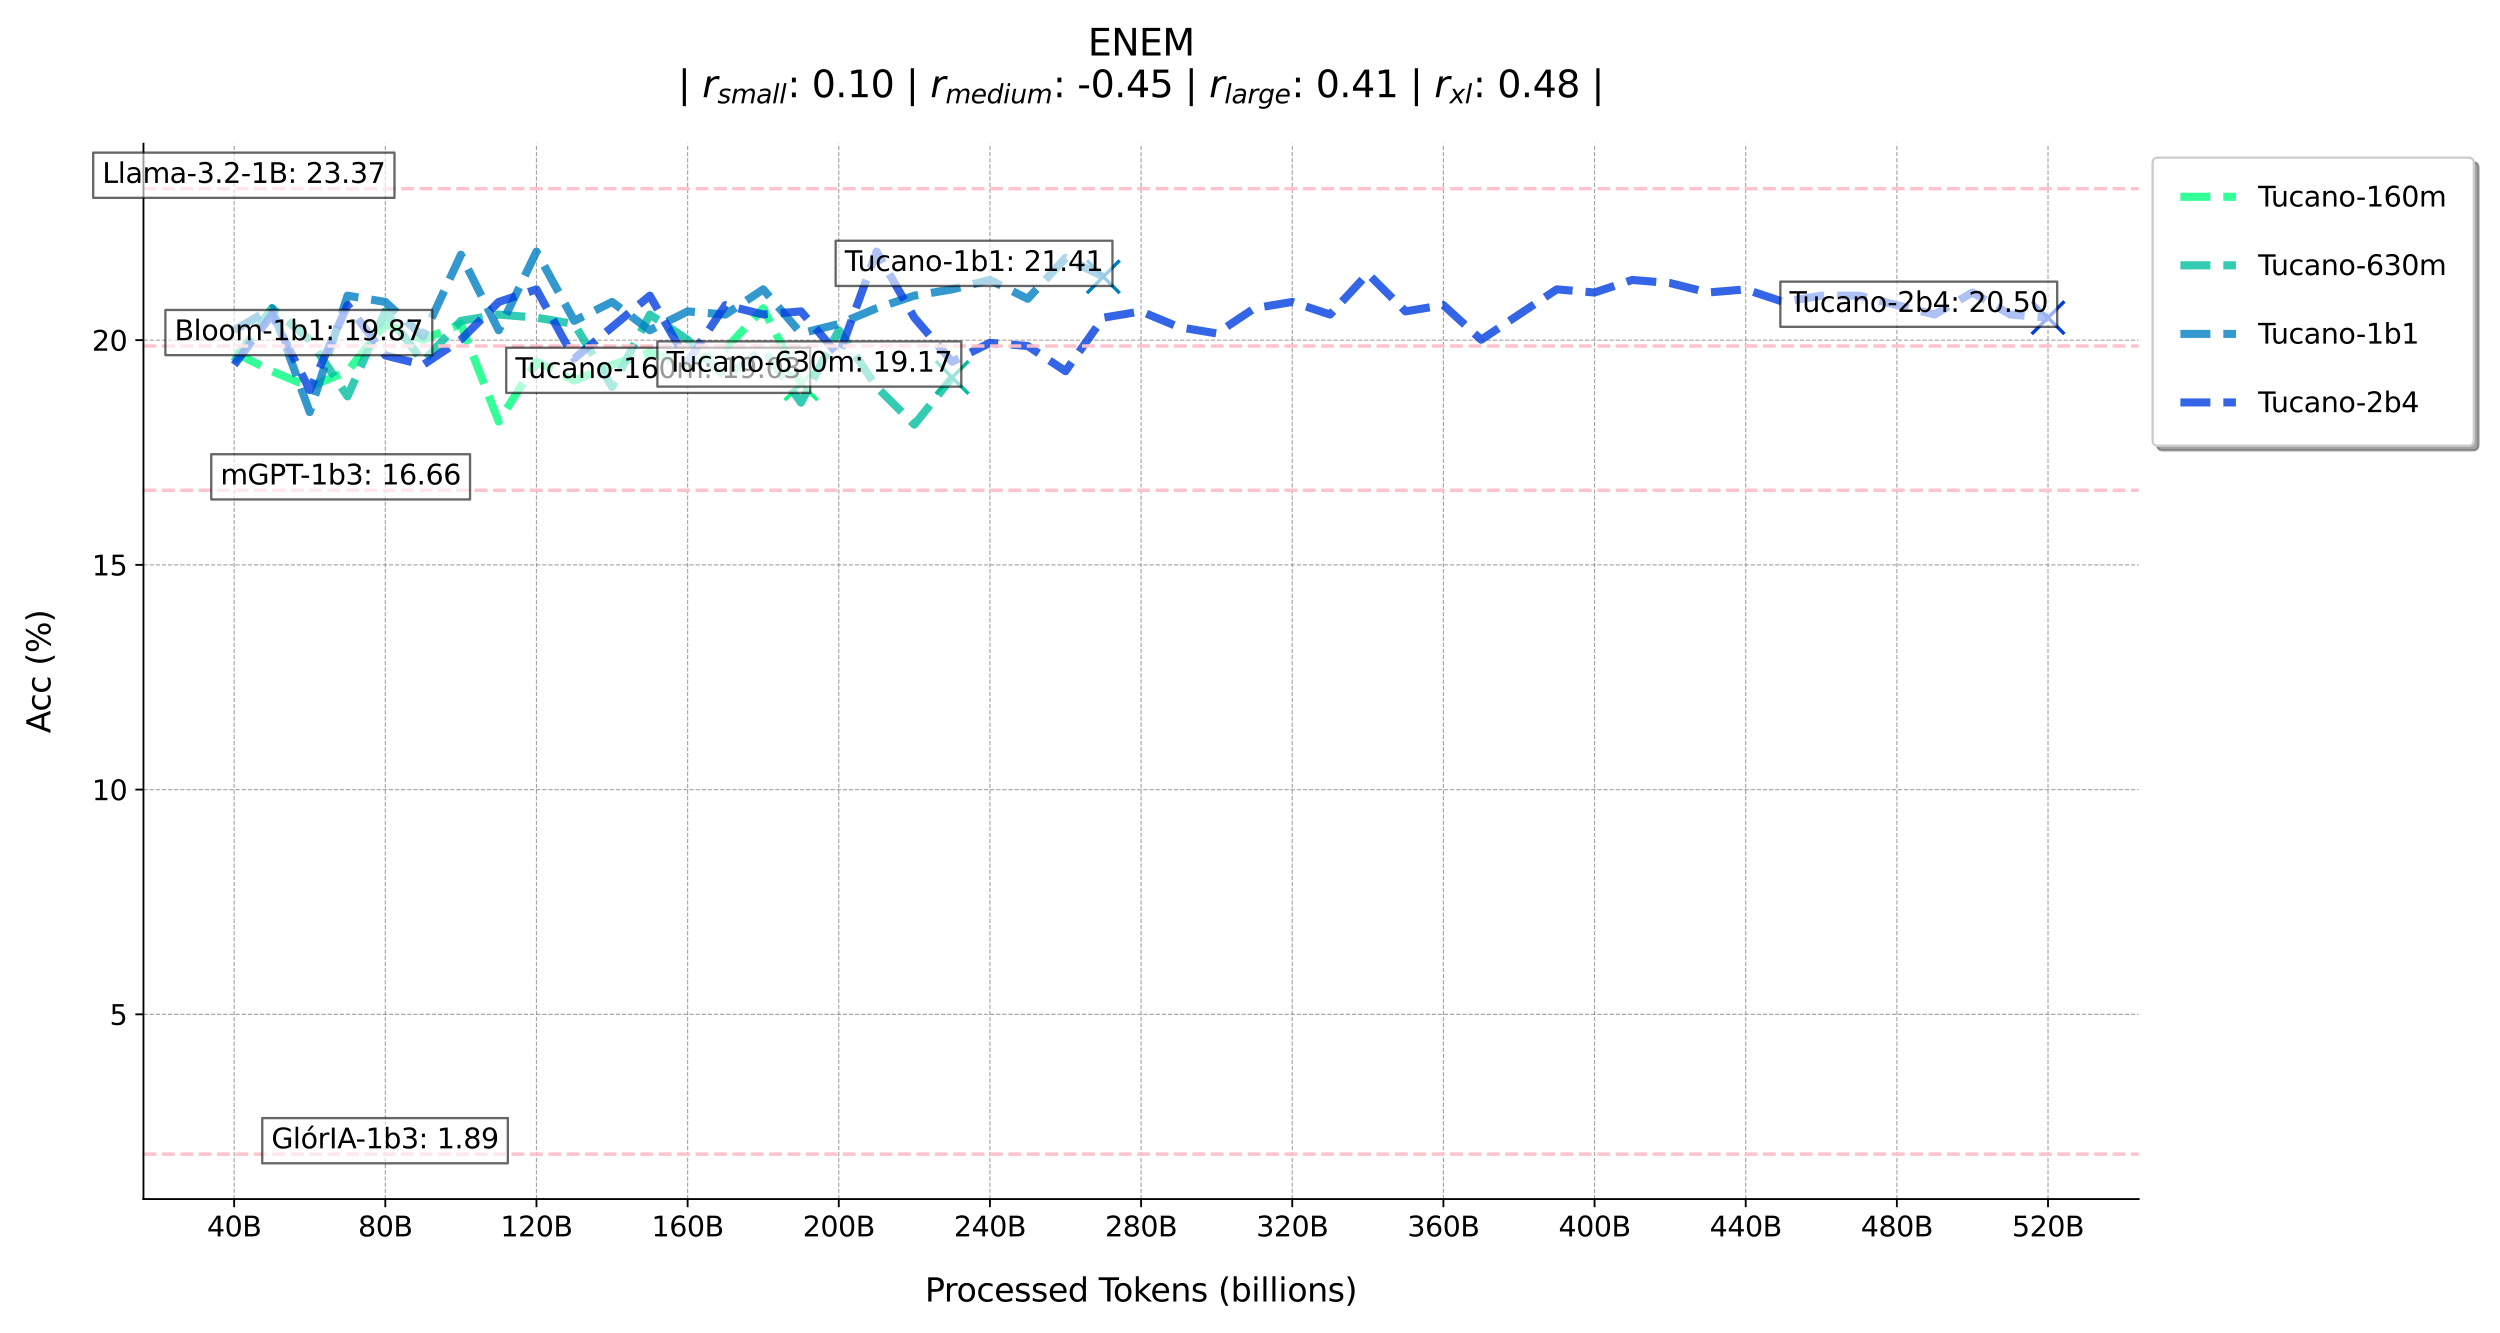 <?xml version="1.0" encoding="utf-8" standalone="no"?>
<!DOCTYPE svg PUBLIC "-//W3C//DTD SVG 1.1//EN"
  "http://www.w3.org/Graphics/SVG/1.1/DTD/svg11.dtd">
<svg xmlns:xlink="http://www.w3.org/1999/xlink" width="1080pt" height="576pt" viewBox="0 0 1080 576" xmlns="http://www.w3.org/2000/svg" version="1.1">
 <defs>
  <style type="text/css">*{stroke-linejoin: round; stroke-linecap: butt}</style>
 </defs>
 <g id="figure_1">
  <g id="patch_1">
   <path d="M 0 576 
L 1080 576 
L 1080 0 
L 0 0 
z
" style="fill: #ffffff"/>
  </g>
  <g id="axes_1">
   <g id="patch_2">
    <path d="M 61.975 518 
L 923.925 518 
L 923.925 62.096 
L 61.975 62.096 
z
" style="fill: #ffffff"/>
   </g>
   <g id="PathCollection_1">
    <defs>
     <path id="mcf05440889" d="M -7.071 7.071 
L 7.071 -7.071 
M -7.071 -7.071 
L 7.071 7.071 
" style="stroke: #00ff80; stroke-width: 1.5"/>
    </defs>
    <g clip-path="url(#p8171a6107f)">
     <use xlink:href="#mcf05440889" x="346.027" y="165.781" style="fill: #00ff80; stroke: #00ff80; stroke-width: 1.5"/>
    </g>
   </g>
   <g id="PathCollection_2">
    <defs>
     <path id="m5b65311b8b" d="M -7.071 7.071 
L 7.071 -7.071 
M -7.071 -7.071 
L 7.071 7.071 
" style="stroke: #00bfa0; stroke-width: 1.5"/>
    </defs>
    <g clip-path="url(#p8171a6107f)">
     <use xlink:href="#m5b65311b8b" x="411.326" y="163.063" style="fill: #00bfa0; stroke: #00bfa0; stroke-width: 1.5"/>
    </g>
   </g>
   <g id="PathCollection_3">
    <defs>
     <path id="m77cb356331" d="M -7.071 7.071 
L 7.071 -7.071 
M -7.071 -7.071 
L 7.071 7.071 
" style="stroke: #007fc0; stroke-width: 1.5"/>
    </defs>
    <g clip-path="url(#p8171a6107f)">
     <use xlink:href="#m77cb356331" x="476.625" y="119.569" style="fill: #007fc0; stroke: #007fc0; stroke-width: 1.5"/>
    </g>
   </g>
   <g id="PathCollection_4">
    <defs>
     <path id="m8d217fcc58" d="M -7.071 7.071 
L 7.071 -7.071 
M -7.071 -7.071 
L 7.071 7.071 
" style="stroke: #003fe0; stroke-width: 1.5"/>
    </defs>
    <g clip-path="url(#p8171a6107f)">
     <use xlink:href="#m8d217fcc58" x="884.745" y="137.239" style="fill: #003fe0; stroke: #003fe0; stroke-width: 1.5"/>
    </g>
   </g>
   <g id="matplotlib.axis_1">
    <g id="xtick_1">
     <g id="line2d_1">
      <path d="M 101.155 518 
L 101.155 62.096 
" clip-path="url(#p8171a6107f)" style="fill: none; stroke-dasharray: 1.85,0.8; stroke-dashoffset: 0; stroke: #808080; stroke-opacity: 0.7; stroke-width: 0.5"/>
     </g>
     <g id="line2d_2">
      <defs>
       <path id="m53df6b7abd" d="M 0 0 
L 0 3.5 
" style="stroke: #000000; stroke-width: 0.8"/>
      </defs>
      <g>
       <use xlink:href="#m53df6b7abd" x="101.155" y="518" style="stroke: #000000; stroke-width: 0.8"/>
      </g>
     </g>
     <g id="text_1">
      <!-- 40B -->
      <g transform="translate(89.403 534.118) scale(0.12 -0.12)">
       <defs>
        <path id="DejaVuSans-34" d="M 2419 4116 
L 825 1625 
L 2419 1625 
L 2419 4116 
z
M 2253 4666 
L 3047 4666 
L 3047 1625 
L 3713 1625 
L 3713 1100 
L 3047 1100 
L 3047 0 
L 2419 0 
L 2419 1100 
L 313 1100 
L 313 1709 
L 2253 4666 
z
" transform="scale(0.016)"/>
        <path id="DejaVuSans-30" d="M 2034 4250 
Q 1547 4250 1301 3770 
Q 1056 3291 1056 2328 
Q 1056 1369 1301 889 
Q 1547 409 2034 409 
Q 2525 409 2770 889 
Q 3016 1369 3016 2328 
Q 3016 3291 2770 3770 
Q 2525 4250 2034 4250 
z
M 2034 4750 
Q 2819 4750 3233 4129 
Q 3647 3509 3647 2328 
Q 3647 1150 3233 529 
Q 2819 -91 2034 -91 
Q 1250 -91 836 529 
Q 422 1150 422 2328 
Q 422 3509 836 4129 
Q 1250 4750 2034 4750 
z
" transform="scale(0.016)"/>
        <path id="DejaVuSans-42" d="M 1259 2228 
L 1259 519 
L 2272 519 
Q 2781 519 3026 730 
Q 3272 941 3272 1375 
Q 3272 1813 3026 2020 
Q 2781 2228 2272 2228 
L 1259 2228 
z
M 1259 4147 
L 1259 2741 
L 2194 2741 
Q 2656 2741 2882 2914 
Q 3109 3088 3109 3444 
Q 3109 3797 2882 3972 
Q 2656 4147 2194 4147 
L 1259 4147 
z
M 628 4666 
L 2241 4666 
Q 2963 4666 3353 4366 
Q 3744 4066 3744 3513 
Q 3744 3084 3544 2831 
Q 3344 2578 2956 2516 
Q 3422 2416 3680 2098 
Q 3938 1781 3938 1306 
Q 3938 681 3513 340 
Q 3088 0 2303 0 
L 628 0 
L 628 4666 
z
" transform="scale(0.016)"/>
       </defs>
       <use xlink:href="#DejaVuSans-34"/>
       <use xlink:href="#DejaVuSans-30" x="63.623"/>
       <use xlink:href="#DejaVuSans-42" x="127.246"/>
      </g>
     </g>
    </g>
    <g id="xtick_2">
     <g id="line2d_3">
      <path d="M 166.454 518 
L 166.454 62.096 
" clip-path="url(#p8171a6107f)" style="fill: none; stroke-dasharray: 1.85,0.8; stroke-dashoffset: 0; stroke: #808080; stroke-opacity: 0.7; stroke-width: 0.5"/>
     </g>
     <g id="line2d_4">
      <g>
       <use xlink:href="#m53df6b7abd" x="166.454" y="518" style="stroke: #000000; stroke-width: 0.8"/>
      </g>
     </g>
     <g id="text_2">
      <!-- 80B -->
      <g transform="translate(154.702 534.118) scale(0.12 -0.12)">
       <defs>
        <path id="DejaVuSans-38" d="M 2034 2216 
Q 1584 2216 1326 1975 
Q 1069 1734 1069 1313 
Q 1069 891 1326 650 
Q 1584 409 2034 409 
Q 2484 409 2743 651 
Q 3003 894 3003 1313 
Q 3003 1734 2745 1975 
Q 2488 2216 2034 2216 
z
M 1403 2484 
Q 997 2584 770 2862 
Q 544 3141 544 3541 
Q 544 4100 942 4425 
Q 1341 4750 2034 4750 
Q 2731 4750 3128 4425 
Q 3525 4100 3525 3541 
Q 3525 3141 3298 2862 
Q 3072 2584 2669 2484 
Q 3125 2378 3379 2068 
Q 3634 1759 3634 1313 
Q 3634 634 3220 271 
Q 2806 -91 2034 -91 
Q 1263 -91 848 271 
Q 434 634 434 1313 
Q 434 1759 690 2068 
Q 947 2378 1403 2484 
z
M 1172 3481 
Q 1172 3119 1398 2916 
Q 1625 2713 2034 2713 
Q 2441 2713 2670 2916 
Q 2900 3119 2900 3481 
Q 2900 3844 2670 4047 
Q 2441 4250 2034 4250 
Q 1625 4250 1398 4047 
Q 1172 3844 1172 3481 
z
" transform="scale(0.016)"/>
       </defs>
       <use xlink:href="#DejaVuSans-38"/>
       <use xlink:href="#DejaVuSans-30" x="63.623"/>
       <use xlink:href="#DejaVuSans-42" x="127.246"/>
      </g>
     </g>
    </g>
    <g id="xtick_3">
     <g id="line2d_5">
      <path d="M 231.753 518 
L 231.753 62.096 
" clip-path="url(#p8171a6107f)" style="fill: none; stroke-dasharray: 1.85,0.8; stroke-dashoffset: 0; stroke: #808080; stroke-opacity: 0.7; stroke-width: 0.5"/>
     </g>
     <g id="line2d_6">
      <g>
       <use xlink:href="#m53df6b7abd" x="231.753" y="518" style="stroke: #000000; stroke-width: 0.8"/>
      </g>
     </g>
     <g id="text_3">
      <!-- 120B -->
      <g transform="translate(216.184 534.118) scale(0.12 -0.12)">
       <defs>
        <path id="DejaVuSans-31" d="M 794 531 
L 1825 531 
L 1825 4091 
L 703 3866 
L 703 4441 
L 1819 4666 
L 2450 4666 
L 2450 531 
L 3481 531 
L 3481 0 
L 794 0 
L 794 531 
z
" transform="scale(0.016)"/>
        <path id="DejaVuSans-32" d="M 1228 531 
L 3431 531 
L 3431 0 
L 469 0 
L 469 531 
Q 828 903 1448 1529 
Q 2069 2156 2228 2338 
Q 2531 2678 2651 2914 
Q 2772 3150 2772 3378 
Q 2772 3750 2511 3984 
Q 2250 4219 1831 4219 
Q 1534 4219 1204 4116 
Q 875 4013 500 3803 
L 500 4441 
Q 881 4594 1212 4672 
Q 1544 4750 1819 4750 
Q 2544 4750 2975 4387 
Q 3406 4025 3406 3419 
Q 3406 3131 3298 2873 
Q 3191 2616 2906 2266 
Q 2828 2175 2409 1742 
Q 1991 1309 1228 531 
z
" transform="scale(0.016)"/>
       </defs>
       <use xlink:href="#DejaVuSans-31"/>
       <use xlink:href="#DejaVuSans-32" x="63.623"/>
       <use xlink:href="#DejaVuSans-30" x="127.246"/>
       <use xlink:href="#DejaVuSans-42" x="190.869"/>
      </g>
     </g>
    </g>
    <g id="xtick_4">
     <g id="line2d_7">
      <path d="M 297.052 518 
L 297.052 62.096 
" clip-path="url(#p8171a6107f)" style="fill: none; stroke-dasharray: 1.85,0.8; stroke-dashoffset: 0; stroke: #808080; stroke-opacity: 0.7; stroke-width: 0.5"/>
     </g>
     <g id="line2d_8">
      <g>
       <use xlink:href="#m53df6b7abd" x="297.052" y="518" style="stroke: #000000; stroke-width: 0.8"/>
      </g>
     </g>
     <g id="text_4">
      <!-- 160B -->
      <g transform="translate(281.483 534.118) scale(0.12 -0.12)">
       <defs>
        <path id="DejaVuSans-36" d="M 2113 2584 
Q 1688 2584 1439 2293 
Q 1191 2003 1191 1497 
Q 1191 994 1439 701 
Q 1688 409 2113 409 
Q 2538 409 2786 701 
Q 3034 994 3034 1497 
Q 3034 2003 2786 2293 
Q 2538 2584 2113 2584 
z
M 3366 4563 
L 3366 3988 
Q 3128 4100 2886 4159 
Q 2644 4219 2406 4219 
Q 1781 4219 1451 3797 
Q 1122 3375 1075 2522 
Q 1259 2794 1537 2939 
Q 1816 3084 2150 3084 
Q 2853 3084 3261 2657 
Q 3669 2231 3669 1497 
Q 3669 778 3244 343 
Q 2819 -91 2113 -91 
Q 1303 -91 875 529 
Q 447 1150 447 2328 
Q 447 3434 972 4092 
Q 1497 4750 2381 4750 
Q 2619 4750 2861 4703 
Q 3103 4656 3366 4563 
z
" transform="scale(0.016)"/>
       </defs>
       <use xlink:href="#DejaVuSans-31"/>
       <use xlink:href="#DejaVuSans-36" x="63.623"/>
       <use xlink:href="#DejaVuSans-30" x="127.246"/>
       <use xlink:href="#DejaVuSans-42" x="190.869"/>
      </g>
     </g>
    </g>
    <g id="xtick_5">
     <g id="line2d_9">
      <path d="M 362.352 518 
L 362.352 62.096 
" clip-path="url(#p8171a6107f)" style="fill: none; stroke-dasharray: 1.85,0.8; stroke-dashoffset: 0; stroke: #808080; stroke-opacity: 0.7; stroke-width: 0.5"/>
     </g>
     <g id="line2d_10">
      <g>
       <use xlink:href="#m53df6b7abd" x="362.352" y="518" style="stroke: #000000; stroke-width: 0.8"/>
      </g>
     </g>
     <g id="text_5">
      <!-- 200B -->
      <g transform="translate(346.782 534.118) scale(0.12 -0.12)">
       <use xlink:href="#DejaVuSans-32"/>
       <use xlink:href="#DejaVuSans-30" x="63.623"/>
       <use xlink:href="#DejaVuSans-30" x="127.246"/>
       <use xlink:href="#DejaVuSans-42" x="190.869"/>
      </g>
     </g>
    </g>
    <g id="xtick_6">
     <g id="line2d_11">
      <path d="M 427.651 518 
L 427.651 62.096 
" clip-path="url(#p8171a6107f)" style="fill: none; stroke-dasharray: 1.85,0.8; stroke-dashoffset: 0; stroke: #808080; stroke-opacity: 0.7; stroke-width: 0.5"/>
     </g>
     <g id="line2d_12">
      <g>
       <use xlink:href="#m53df6b7abd" x="427.651" y="518" style="stroke: #000000; stroke-width: 0.8"/>
      </g>
     </g>
     <g id="text_6">
      <!-- 240B -->
      <g transform="translate(412.082 534.118) scale(0.12 -0.12)">
       <use xlink:href="#DejaVuSans-32"/>
       <use xlink:href="#DejaVuSans-34" x="63.623"/>
       <use xlink:href="#DejaVuSans-30" x="127.246"/>
       <use xlink:href="#DejaVuSans-42" x="190.869"/>
      </g>
     </g>
    </g>
    <g id="xtick_7">
     <g id="line2d_13">
      <path d="M 492.95 518 
L 492.95 62.096 
" clip-path="url(#p8171a6107f)" style="fill: none; stroke-dasharray: 1.85,0.8; stroke-dashoffset: 0; stroke: #808080; stroke-opacity: 0.7; stroke-width: 0.5"/>
     </g>
     <g id="line2d_14">
      <g>
       <use xlink:href="#m53df6b7abd" x="492.95" y="518" style="stroke: #000000; stroke-width: 0.8"/>
      </g>
     </g>
     <g id="text_7">
      <!-- 280B -->
      <g transform="translate(477.381 534.118) scale(0.12 -0.12)">
       <use xlink:href="#DejaVuSans-32"/>
       <use xlink:href="#DejaVuSans-38" x="63.623"/>
       <use xlink:href="#DejaVuSans-30" x="127.246"/>
       <use xlink:href="#DejaVuSans-42" x="190.869"/>
      </g>
     </g>
    </g>
    <g id="xtick_8">
     <g id="line2d_15">
      <path d="M 558.249 518 
L 558.249 62.096 
" clip-path="url(#p8171a6107f)" style="fill: none; stroke-dasharray: 1.85,0.8; stroke-dashoffset: 0; stroke: #808080; stroke-opacity: 0.7; stroke-width: 0.5"/>
     </g>
     <g id="line2d_16">
      <g>
       <use xlink:href="#m53df6b7abd" x="558.249" y="518" style="stroke: #000000; stroke-width: 0.8"/>
      </g>
     </g>
     <g id="text_8">
      <!-- 320B -->
      <g transform="translate(542.68 534.118) scale(0.12 -0.12)">
       <defs>
        <path id="DejaVuSans-33" d="M 2597 2516 
Q 3050 2419 3304 2112 
Q 3559 1806 3559 1356 
Q 3559 666 3084 287 
Q 2609 -91 1734 -91 
Q 1441 -91 1130 -33 
Q 819 25 488 141 
L 488 750 
Q 750 597 1062 519 
Q 1375 441 1716 441 
Q 2309 441 2620 675 
Q 2931 909 2931 1356 
Q 2931 1769 2642 2001 
Q 2353 2234 1838 2234 
L 1294 2234 
L 1294 2753 
L 1863 2753 
Q 2328 2753 2575 2939 
Q 2822 3125 2822 3475 
Q 2822 3834 2567 4026 
Q 2313 4219 1838 4219 
Q 1578 4219 1281 4162 
Q 984 4106 628 3988 
L 628 4550 
Q 988 4650 1302 4700 
Q 1616 4750 1894 4750 
Q 2613 4750 3031 4423 
Q 3450 4097 3450 3541 
Q 3450 3153 3228 2886 
Q 3006 2619 2597 2516 
z
" transform="scale(0.016)"/>
       </defs>
       <use xlink:href="#DejaVuSans-33"/>
       <use xlink:href="#DejaVuSans-32" x="63.623"/>
       <use xlink:href="#DejaVuSans-30" x="127.246"/>
       <use xlink:href="#DejaVuSans-42" x="190.869"/>
      </g>
     </g>
    </g>
    <g id="xtick_9">
     <g id="line2d_17">
      <path d="M 623.548 518 
L 623.548 62.096 
" clip-path="url(#p8171a6107f)" style="fill: none; stroke-dasharray: 1.85,0.8; stroke-dashoffset: 0; stroke: #808080; stroke-opacity: 0.7; stroke-width: 0.5"/>
     </g>
     <g id="line2d_18">
      <g>
       <use xlink:href="#m53df6b7abd" x="623.548" y="518" style="stroke: #000000; stroke-width: 0.8"/>
      </g>
     </g>
     <g id="text_9">
      <!-- 360B -->
      <g transform="translate(607.979 534.118) scale(0.12 -0.12)">
       <use xlink:href="#DejaVuSans-33"/>
       <use xlink:href="#DejaVuSans-36" x="63.623"/>
       <use xlink:href="#DejaVuSans-30" x="127.246"/>
       <use xlink:href="#DejaVuSans-42" x="190.869"/>
      </g>
     </g>
    </g>
    <g id="xtick_10">
     <g id="line2d_19">
      <path d="M 688.848 518 
L 688.848 62.096 
" clip-path="url(#p8171a6107f)" style="fill: none; stroke-dasharray: 1.85,0.8; stroke-dashoffset: 0; stroke: #808080; stroke-opacity: 0.7; stroke-width: 0.5"/>
     </g>
     <g id="line2d_20">
      <g>
       <use xlink:href="#m53df6b7abd" x="688.848" y="518" style="stroke: #000000; stroke-width: 0.8"/>
      </g>
     </g>
     <g id="text_10">
      <!-- 400B -->
      <g transform="translate(673.279 534.118) scale(0.12 -0.12)">
       <use xlink:href="#DejaVuSans-34"/>
       <use xlink:href="#DejaVuSans-30" x="63.623"/>
       <use xlink:href="#DejaVuSans-30" x="127.246"/>
       <use xlink:href="#DejaVuSans-42" x="190.869"/>
      </g>
     </g>
    </g>
    <g id="xtick_11">
     <g id="line2d_21">
      <path d="M 754.147 518 
L 754.147 62.096 
" clip-path="url(#p8171a6107f)" style="fill: none; stroke-dasharray: 1.85,0.8; stroke-dashoffset: 0; stroke: #808080; stroke-opacity: 0.7; stroke-width: 0.5"/>
     </g>
     <g id="line2d_22">
      <g>
       <use xlink:href="#m53df6b7abd" x="754.147" y="518" style="stroke: #000000; stroke-width: 0.8"/>
      </g>
     </g>
     <g id="text_11">
      <!-- 440B -->
      <g transform="translate(738.578 534.118) scale(0.12 -0.12)">
       <use xlink:href="#DejaVuSans-34"/>
       <use xlink:href="#DejaVuSans-34" x="63.623"/>
       <use xlink:href="#DejaVuSans-30" x="127.246"/>
       <use xlink:href="#DejaVuSans-42" x="190.869"/>
      </g>
     </g>
    </g>
    <g id="xtick_12">
     <g id="line2d_23">
      <path d="M 819.446 518 
L 819.446 62.096 
" clip-path="url(#p8171a6107f)" style="fill: none; stroke-dasharray: 1.85,0.8; stroke-dashoffset: 0; stroke: #808080; stroke-opacity: 0.7; stroke-width: 0.5"/>
     </g>
     <g id="line2d_24">
      <g>
       <use xlink:href="#m53df6b7abd" x="819.446" y="518" style="stroke: #000000; stroke-width: 0.8"/>
      </g>
     </g>
     <g id="text_12">
      <!-- 480B -->
      <g transform="translate(803.877 534.118) scale(0.12 -0.12)">
       <use xlink:href="#DejaVuSans-34"/>
       <use xlink:href="#DejaVuSans-38" x="63.623"/>
       <use xlink:href="#DejaVuSans-30" x="127.246"/>
       <use xlink:href="#DejaVuSans-42" x="190.869"/>
      </g>
     </g>
    </g>
    <g id="xtick_13">
     <g id="line2d_25">
      <path d="M 884.745 518 
L 884.745 62.096 
" clip-path="url(#p8171a6107f)" style="fill: none; stroke-dasharray: 1.85,0.8; stroke-dashoffset: 0; stroke: #808080; stroke-opacity: 0.7; stroke-width: 0.5"/>
     </g>
     <g id="line2d_26">
      <g>
       <use xlink:href="#m53df6b7abd" x="884.745" y="518" style="stroke: #000000; stroke-width: 0.8"/>
      </g>
     </g>
     <g id="text_13">
      <!-- 520B -->
      <g transform="translate(869.176 534.118) scale(0.12 -0.12)">
       <defs>
        <path id="DejaVuSans-35" d="M 691 4666 
L 3169 4666 
L 3169 4134 
L 1269 4134 
L 1269 2991 
Q 1406 3038 1543 3061 
Q 1681 3084 1819 3084 
Q 2600 3084 3056 2656 
Q 3513 2228 3513 1497 
Q 3513 744 3044 326 
Q 2575 -91 1722 -91 
Q 1428 -91 1123 -41 
Q 819 9 494 109 
L 494 744 
Q 775 591 1075 516 
Q 1375 441 1709 441 
Q 2250 441 2565 725 
Q 2881 1009 2881 1497 
Q 2881 1984 2565 2268 
Q 2250 2553 1709 2553 
Q 1456 2553 1204 2497 
Q 953 2441 691 2322 
L 691 4666 
z
" transform="scale(0.016)"/>
       </defs>
       <use xlink:href="#DejaVuSans-35"/>
       <use xlink:href="#DejaVuSans-32" x="63.623"/>
       <use xlink:href="#DejaVuSans-30" x="127.246"/>
       <use xlink:href="#DejaVuSans-42" x="190.869"/>
      </g>
     </g>
    </g>
    <g id="text_14">
     <!-- Processed Tokens (billions) -->
     <g transform="translate(399.59 562.252) scale(0.14 -0.14)">
      <defs>
       <path id="DejaVuSans-50" d="M 1259 4147 
L 1259 2394 
L 2053 2394 
Q 2494 2394 2734 2622 
Q 2975 2850 2975 3272 
Q 2975 3691 2734 3919 
Q 2494 4147 2053 4147 
L 1259 4147 
z
M 628 4666 
L 2053 4666 
Q 2838 4666 3239 4311 
Q 3641 3956 3641 3272 
Q 3641 2581 3239 2228 
Q 2838 1875 2053 1875 
L 1259 1875 
L 1259 0 
L 628 0 
L 628 4666 
z
" transform="scale(0.016)"/>
       <path id="DejaVuSans-72" d="M 2631 2963 
Q 2534 3019 2420 3045 
Q 2306 3072 2169 3072 
Q 1681 3072 1420 2755 
Q 1159 2438 1159 1844 
L 1159 0 
L 581 0 
L 581 3500 
L 1159 3500 
L 1159 2956 
Q 1341 3275 1631 3429 
Q 1922 3584 2338 3584 
Q 2397 3584 2469 3576 
Q 2541 3569 2628 3553 
L 2631 2963 
z
" transform="scale(0.016)"/>
       <path id="DejaVuSans-6f" d="M 1959 3097 
Q 1497 3097 1228 2736 
Q 959 2375 959 1747 
Q 959 1119 1226 758 
Q 1494 397 1959 397 
Q 2419 397 2687 759 
Q 2956 1122 2956 1747 
Q 2956 2369 2687 2733 
Q 2419 3097 1959 3097 
z
M 1959 3584 
Q 2709 3584 3137 3096 
Q 3566 2609 3566 1747 
Q 3566 888 3137 398 
Q 2709 -91 1959 -91 
Q 1206 -91 779 398 
Q 353 888 353 1747 
Q 353 2609 779 3096 
Q 1206 3584 1959 3584 
z
" transform="scale(0.016)"/>
       <path id="DejaVuSans-63" d="M 3122 3366 
L 3122 2828 
Q 2878 2963 2633 3030 
Q 2388 3097 2138 3097 
Q 1578 3097 1268 2742 
Q 959 2388 959 1747 
Q 959 1106 1268 751 
Q 1578 397 2138 397 
Q 2388 397 2633 464 
Q 2878 531 3122 666 
L 3122 134 
Q 2881 22 2623 -34 
Q 2366 -91 2075 -91 
Q 1284 -91 818 406 
Q 353 903 353 1747 
Q 353 2603 823 3093 
Q 1294 3584 2113 3584 
Q 2378 3584 2631 3529 
Q 2884 3475 3122 3366 
z
" transform="scale(0.016)"/>
       <path id="DejaVuSans-65" d="M 3597 1894 
L 3597 1613 
L 953 1613 
Q 991 1019 1311 708 
Q 1631 397 2203 397 
Q 2534 397 2845 478 
Q 3156 559 3463 722 
L 3463 178 
Q 3153 47 2828 -22 
Q 2503 -91 2169 -91 
Q 1331 -91 842 396 
Q 353 884 353 1716 
Q 353 2575 817 3079 
Q 1281 3584 2069 3584 
Q 2775 3584 3186 3129 
Q 3597 2675 3597 1894 
z
M 3022 2063 
Q 3016 2534 2758 2815 
Q 2500 3097 2075 3097 
Q 1594 3097 1305 2825 
Q 1016 2553 972 2059 
L 3022 2063 
z
" transform="scale(0.016)"/>
       <path id="DejaVuSans-73" d="M 2834 3397 
L 2834 2853 
Q 2591 2978 2328 3040 
Q 2066 3103 1784 3103 
Q 1356 3103 1142 2972 
Q 928 2841 928 2578 
Q 928 2378 1081 2264 
Q 1234 2150 1697 2047 
L 1894 2003 
Q 2506 1872 2764 1633 
Q 3022 1394 3022 966 
Q 3022 478 2636 193 
Q 2250 -91 1575 -91 
Q 1294 -91 989 -36 
Q 684 19 347 128 
L 347 722 
Q 666 556 975 473 
Q 1284 391 1588 391 
Q 1994 391 2212 530 
Q 2431 669 2431 922 
Q 2431 1156 2273 1281 
Q 2116 1406 1581 1522 
L 1381 1569 
Q 847 1681 609 1914 
Q 372 2147 372 2553 
Q 372 3047 722 3315 
Q 1072 3584 1716 3584 
Q 2034 3584 2315 3537 
Q 2597 3491 2834 3397 
z
" transform="scale(0.016)"/>
       <path id="DejaVuSans-64" d="M 2906 2969 
L 2906 4863 
L 3481 4863 
L 3481 0 
L 2906 0 
L 2906 525 
Q 2725 213 2448 61 
Q 2172 -91 1784 -91 
Q 1150 -91 751 415 
Q 353 922 353 1747 
Q 353 2572 751 3078 
Q 1150 3584 1784 3584 
Q 2172 3584 2448 3432 
Q 2725 3281 2906 2969 
z
M 947 1747 
Q 947 1113 1208 752 
Q 1469 391 1925 391 
Q 2381 391 2643 752 
Q 2906 1113 2906 1747 
Q 2906 2381 2643 2742 
Q 2381 3103 1925 3103 
Q 1469 3103 1208 2742 
Q 947 2381 947 1747 
z
" transform="scale(0.016)"/>
       <path id="DejaVuSans-20" transform="scale(0.016)"/>
       <path id="DejaVuSans-54" d="M -19 4666 
L 3928 4666 
L 3928 4134 
L 2272 4134 
L 2272 0 
L 1638 0 
L 1638 4134 
L -19 4134 
L -19 4666 
z
" transform="scale(0.016)"/>
       <path id="DejaVuSans-6b" d="M 581 4863 
L 1159 4863 
L 1159 1991 
L 2875 3500 
L 3609 3500 
L 1753 1863 
L 3688 0 
L 2938 0 
L 1159 1709 
L 1159 0 
L 581 0 
L 581 4863 
z
" transform="scale(0.016)"/>
       <path id="DejaVuSans-6e" d="M 3513 2113 
L 3513 0 
L 2938 0 
L 2938 2094 
Q 2938 2591 2744 2837 
Q 2550 3084 2163 3084 
Q 1697 3084 1428 2787 
Q 1159 2491 1159 1978 
L 1159 0 
L 581 0 
L 581 3500 
L 1159 3500 
L 1159 2956 
Q 1366 3272 1645 3428 
Q 1925 3584 2291 3584 
Q 2894 3584 3203 3211 
Q 3513 2838 3513 2113 
z
" transform="scale(0.016)"/>
       <path id="DejaVuSans-28" d="M 1984 4856 
Q 1566 4138 1362 3434 
Q 1159 2731 1159 2009 
Q 1159 1288 1364 580 
Q 1569 -128 1984 -844 
L 1484 -844 
Q 1016 -109 783 600 
Q 550 1309 550 2009 
Q 550 2706 781 3412 
Q 1013 4119 1484 4856 
L 1984 4856 
z
" transform="scale(0.016)"/>
       <path id="DejaVuSans-62" d="M 3116 1747 
Q 3116 2381 2855 2742 
Q 2594 3103 2138 3103 
Q 1681 3103 1420 2742 
Q 1159 2381 1159 1747 
Q 1159 1113 1420 752 
Q 1681 391 2138 391 
Q 2594 391 2855 752 
Q 3116 1113 3116 1747 
z
M 1159 2969 
Q 1341 3281 1617 3432 
Q 1894 3584 2278 3584 
Q 2916 3584 3314 3078 
Q 3713 2572 3713 1747 
Q 3713 922 3314 415 
Q 2916 -91 2278 -91 
Q 1894 -91 1617 61 
Q 1341 213 1159 525 
L 1159 0 
L 581 0 
L 581 4863 
L 1159 4863 
L 1159 2969 
z
" transform="scale(0.016)"/>
       <path id="DejaVuSans-69" d="M 603 3500 
L 1178 3500 
L 1178 0 
L 603 0 
L 603 3500 
z
M 603 4863 
L 1178 4863 
L 1178 4134 
L 603 4134 
L 603 4863 
z
" transform="scale(0.016)"/>
       <path id="DejaVuSans-6c" d="M 603 4863 
L 1178 4863 
L 1178 0 
L 603 0 
L 603 4863 
z
" transform="scale(0.016)"/>
       <path id="DejaVuSans-29" d="M 513 4856 
L 1013 4856 
Q 1481 4119 1714 3412 
Q 1947 2706 1947 2009 
Q 1947 1309 1714 600 
Q 1481 -109 1013 -844 
L 513 -844 
Q 928 -128 1133 580 
Q 1338 1288 1338 2009 
Q 1338 2731 1133 3434 
Q 928 4138 513 4856 
z
" transform="scale(0.016)"/>
      </defs>
      <use xlink:href="#DejaVuSans-50"/>
      <use xlink:href="#DejaVuSans-72" x="58.553"/>
      <use xlink:href="#DejaVuSans-6f" x="97.416"/>
      <use xlink:href="#DejaVuSans-63" x="158.598"/>
      <use xlink:href="#DejaVuSans-65" x="213.578"/>
      <use xlink:href="#DejaVuSans-73" x="275.102"/>
      <use xlink:href="#DejaVuSans-73" x="327.201"/>
      <use xlink:href="#DejaVuSans-65" x="379.301"/>
      <use xlink:href="#DejaVuSans-64" x="440.824"/>
      <use xlink:href="#DejaVuSans-20" x="504.301"/>
      <use xlink:href="#DejaVuSans-54" x="536.088"/>
      <use xlink:href="#DejaVuSans-6f" x="580.172"/>
      <use xlink:href="#DejaVuSans-6b" x="641.354"/>
      <use xlink:href="#DejaVuSans-65" x="695.639"/>
      <use xlink:href="#DejaVuSans-6e" x="757.162"/>
      <use xlink:href="#DejaVuSans-73" x="820.541"/>
      <use xlink:href="#DejaVuSans-20" x="872.641"/>
      <use xlink:href="#DejaVuSans-28" x="904.428"/>
      <use xlink:href="#DejaVuSans-62" x="943.441"/>
      <use xlink:href="#DejaVuSans-69" x="1006.918"/>
      <use xlink:href="#DejaVuSans-6c" x="1034.701"/>
      <use xlink:href="#DejaVuSans-6c" x="1062.484"/>
      <use xlink:href="#DejaVuSans-69" x="1090.268"/>
      <use xlink:href="#DejaVuSans-6f" x="1118.051"/>
      <use xlink:href="#DejaVuSans-6e" x="1179.232"/>
      <use xlink:href="#DejaVuSans-73" x="1242.611"/>
      <use xlink:href="#DejaVuSans-29" x="1294.711"/>
     </g>
    </g>
   </g>
   <g id="matplotlib.axis_2">
    <g id="ytick_1">
     <g id="line2d_27">
      <path d="M 61.975 438.197 
L 923.925 438.197 
" clip-path="url(#p8171a6107f)" style="fill: none; stroke-dasharray: 1.85,0.8; stroke-dashoffset: 0; stroke: #808080; stroke-opacity: 0.7; stroke-width: 0.5"/>
     </g>
     <g id="line2d_28">
      <defs>
       <path id="mdaabdf171f" d="M 0 0 
L -3.5 0 
" style="stroke: #000000; stroke-width: 0.8"/>
      </defs>
      <g>
       <use xlink:href="#mdaabdf171f" x="61.975" y="438.197" style="stroke: #000000; stroke-width: 0.8"/>
      </g>
     </g>
     <g id="text_15">
      <!-- 5 -->
      <g transform="translate(47.34 442.756) scale(0.12 -0.12)">
       <use xlink:href="#DejaVuSans-35"/>
      </g>
     </g>
    </g>
    <g id="ytick_2">
     <g id="line2d_29">
      <path d="M 61.975 341.114 
L 923.925 341.114 
" clip-path="url(#p8171a6107f)" style="fill: none; stroke-dasharray: 1.85,0.8; stroke-dashoffset: 0; stroke: #808080; stroke-opacity: 0.7; stroke-width: 0.5"/>
     </g>
     <g id="line2d_30">
      <g>
       <use xlink:href="#mdaabdf171f" x="61.975" y="341.114" style="stroke: #000000; stroke-width: 0.8"/>
      </g>
     </g>
     <g id="text_16">
      <!-- 10 -->
      <g transform="translate(39.705 345.673) scale(0.12 -0.12)">
       <use xlink:href="#DejaVuSans-31"/>
       <use xlink:href="#DejaVuSans-30" x="63.623"/>
      </g>
     </g>
    </g>
    <g id="ytick_3">
     <g id="line2d_31">
      <path d="M 61.975 244.03 
L 923.925 244.03 
" clip-path="url(#p8171a6107f)" style="fill: none; stroke-dasharray: 1.85,0.8; stroke-dashoffset: 0; stroke: #808080; stroke-opacity: 0.7; stroke-width: 0.5"/>
     </g>
     <g id="line2d_32">
      <g>
       <use xlink:href="#mdaabdf171f" x="61.975" y="244.03" style="stroke: #000000; stroke-width: 0.8"/>
      </g>
     </g>
     <g id="text_17">
      <!-- 15 -->
      <g transform="translate(39.705 248.589) scale(0.12 -0.12)">
       <use xlink:href="#DejaVuSans-31"/>
       <use xlink:href="#DejaVuSans-35" x="63.623"/>
      </g>
     </g>
    </g>
    <g id="ytick_4">
     <g id="line2d_33">
      <path d="M 61.975 146.947 
L 923.925 146.947 
" clip-path="url(#p8171a6107f)" style="fill: none; stroke-dasharray: 1.85,0.8; stroke-dashoffset: 0; stroke: #808080; stroke-opacity: 0.7; stroke-width: 0.5"/>
     </g>
     <g id="line2d_34">
      <g>
       <use xlink:href="#mdaabdf171f" x="61.975" y="146.947" style="stroke: #000000; stroke-width: 0.8"/>
      </g>
     </g>
     <g id="text_18">
      <!-- 20 -->
      <g transform="translate(39.705 151.506) scale(0.12 -0.12)">
       <use xlink:href="#DejaVuSans-32"/>
       <use xlink:href="#DejaVuSans-30" x="63.623"/>
      </g>
     </g>
    </g>
    <g id="text_19">
     <!-- Acc (%) -->
     <g transform="translate(21.793 316.75) rotate(-90) scale(0.14 -0.14)">
      <defs>
       <path id="DejaVuSans-41" d="M 2188 4044 
L 1331 1722 
L 3047 1722 
L 2188 4044 
z
M 1831 4666 
L 2547 4666 
L 4325 0 
L 3669 0 
L 3244 1197 
L 1141 1197 
L 716 0 
L 50 0 
L 1831 4666 
z
" transform="scale(0.016)"/>
       <path id="DejaVuSans-25" d="M 4653 2053 
Q 4381 2053 4226 1822 
Q 4072 1591 4072 1178 
Q 4072 772 4226 539 
Q 4381 306 4653 306 
Q 4919 306 5073 539 
Q 5228 772 5228 1178 
Q 5228 1588 5073 1820 
Q 4919 2053 4653 2053 
z
M 4653 2450 
Q 5147 2450 5437 2106 
Q 5728 1763 5728 1178 
Q 5728 594 5436 251 
Q 5144 -91 4653 -91 
Q 4153 -91 3862 251 
Q 3572 594 3572 1178 
Q 3572 1766 3864 2108 
Q 4156 2450 4653 2450 
z
M 1428 4353 
Q 1159 4353 1004 4120 
Q 850 3888 850 3481 
Q 850 3069 1003 2837 
Q 1156 2606 1428 2606 
Q 1700 2606 1854 2837 
Q 2009 3069 2009 3481 
Q 2009 3884 1853 4118 
Q 1697 4353 1428 4353 
z
M 4250 4750 
L 4750 4750 
L 1831 -91 
L 1331 -91 
L 4250 4750 
z
M 1428 4750 
Q 1922 4750 2215 4408 
Q 2509 4066 2509 3481 
Q 2509 2891 2217 2550 
Q 1925 2209 1428 2209 
Q 931 2209 642 2551 
Q 353 2894 353 3481 
Q 353 4063 643 4406 
Q 934 4750 1428 4750 
z
" transform="scale(0.016)"/>
      </defs>
      <use xlink:href="#DejaVuSans-41"/>
      <use xlink:href="#DejaVuSans-63" x="66.658"/>
      <use xlink:href="#DejaVuSans-63" x="121.639"/>
      <use xlink:href="#DejaVuSans-20" x="176.619"/>
      <use xlink:href="#DejaVuSans-28" x="208.406"/>
      <use xlink:href="#DejaVuSans-25" x="247.42"/>
      <use xlink:href="#DejaVuSans-29" x="342.439"/>
     </g>
    </g>
   </g>
   <g id="line2d_35">
    <path d="M 101.155 152.189 
L 117.479 160.344 
L 133.804 167.14 
L 150.129 160.344 
L 166.454 139.957 
L 182.779 146.753 
L 199.103 139.957 
L 215.428 182.091 
L 231.753 156.267 
L 248.078 164.422 
L 264.403 157.626 
L 280.727 152.189 
L 297.052 157.626 
L 313.377 150.83 
L 329.702 133.161 
L 346.027 165.781 
" clip-path="url(#p8171a6107f)" style="fill: none; stroke-dasharray: 12.95,5.6; stroke-dashoffset: 0; stroke: #00ff80; stroke-opacity: 0.8; stroke-width: 3.5"/>
   </g>
   <g id="line2d_36">
    <path d="M 101.155 156.267 
L 117.479 133.161 
L 133.804 146.753 
L 150.129 171.218 
L 166.454 134.52 
L 182.779 156.267 
L 199.103 138.598 
L 215.428 135.879 
L 231.753 137.239 
L 248.078 139.957 
L 264.403 167.14 
L 280.727 135.879 
L 297.052 146.753 
L 313.377 163.063 
L 329.702 150.83 
L 346.027 173.936 
L 362.352 142.675 
L 378.676 167.14 
L 395.001 183.45 
L 411.326 163.063 
" clip-path="url(#p8171a6107f)" style="fill: none; stroke-dasharray: 12.95,5.6; stroke-dashoffset: 0; stroke: #00bfa0; stroke-opacity: 0.8; stroke-width: 3.5"/>
   </g>
   <g id="line2d_37">
    <path d="M 101.155 142.675 
L 117.479 133.161 
L 133.804 178.014 
L 150.129 127.724 
L 166.454 130.443 
L 182.779 145.394 
L 199.103 110.055 
L 215.428 142.675 
L 231.753 108.696 
L 248.078 138.598 
L 264.403 130.443 
L 280.727 142.675 
L 297.052 134.52 
L 313.377 135.879 
L 329.702 125.006 
L 346.027 144.034 
L 362.352 139.957 
L 378.676 133.161 
L 395.001 127.724 
L 411.326 125.006 
L 427.651 120.929 
L 443.976 129.084 
L 460.3 111.414 
L 476.625 119.569 
" clip-path="url(#p8171a6107f)" style="fill: none; stroke-dasharray: 12.95,5.6; stroke-dashoffset: 0; stroke: #007fc0; stroke-opacity: 0.8; stroke-width: 3.5"/>
   </g>
   <g id="line2d_38">
    <path d="M 101.155 157.626 
L 117.479 135.879 
L 133.804 168.499 
L 150.129 131.802 
L 166.454 153.549 
L 182.779 157.626 
L 199.103 146.753 
L 215.428 130.443 
L 231.753 125.006 
L 248.078 154.908 
L 264.403 141.316 
L 280.727 127.724 
L 297.052 156.267 
L 313.377 131.802 
L 329.702 135.879 
L 346.027 134.52 
L 362.352 153.549 
L 378.676 108.696 
L 395.001 137.239 
L 411.326 156.267 
L 427.651 148.112 
L 443.976 149.471 
L 460.3 160.344 
L 476.625 137.239 
L 492.95 134.52 
L 509.275 141.316 
L 525.6 144.034 
L 541.924 133.161 
L 558.249 130.443 
L 574.574 135.879 
L 590.899 118.21 
L 607.224 134.52 
L 623.548 131.802 
L 639.873 146.753 
L 656.198 135.879 
L 672.523 125.006 
L 688.848 126.365 
L 705.173 120.929 
L 721.497 122.288 
L 737.822 126.365 
L 754.147 125.006 
L 770.472 130.443 
L 786.797 127.724 
L 803.121 127.724 
L 819.446 131.802 
L 835.771 135.879 
L 852.096 126.365 
L 868.421 135.879 
L 884.745 137.239 
" clip-path="url(#p8171a6107f)" style="fill: none; stroke-dasharray: 12.95,5.6; stroke-dashoffset: 0; stroke: #003fe0; stroke-opacity: 0.8; stroke-width: 3.5"/>
   </g>
   <g id="line2d_39">
    <path d="M 61.975 81.513 
L 923.925 81.513 
" clip-path="url(#p8171a6107f)" style="fill: none; stroke-dasharray: 5.55,2.4; stroke-dashoffset: 0; stroke: #ffc0cb; stroke-opacity: 0.95; stroke-width: 1.5"/>
   </g>
   <g id="line2d_40">
    <path d="M 61.975 149.471 
L 923.925 149.471 
" clip-path="url(#p8171a6107f)" style="fill: none; stroke-dasharray: 5.55,2.4; stroke-dashoffset: 0; stroke: #ffc0cb; stroke-opacity: 0.95; stroke-width: 1.5"/>
   </g>
   <g id="line2d_41">
    <path d="M 61.975 211.799 
L 923.925 211.799 
" clip-path="url(#p8171a6107f)" style="fill: none; stroke-dasharray: 5.55,2.4; stroke-dashoffset: 0; stroke: #ffc0cb; stroke-opacity: 0.95; stroke-width: 1.5"/>
   </g>
   <g id="line2d_42">
    <path d="M 61.975 498.583 
L 923.925 498.583 
" clip-path="url(#p8171a6107f)" style="fill: none; stroke-dasharray: 5.55,2.4; stroke-dashoffset: 0; stroke: #ffc0cb; stroke-opacity: 0.95; stroke-width: 1.5"/>
   </g>
   <g id="patch_3">
    <path d="M 61.975 518 
L 61.975 62.096 
" style="fill: none; stroke: #000000; stroke-width: 0.8; stroke-linejoin: miter; stroke-linecap: square"/>
   </g>
   <g id="patch_4">
    <path d="M 61.975 518 
L 923.925 518 
" style="fill: none; stroke: #000000; stroke-width: 0.8; stroke-linejoin: miter; stroke-linecap: square"/>
   </g>
   <g id="text_20">
    <g id="patch_5">
     <path d="M 218.69 169.741 
L 349.987 169.741 
L 349.987 150.207 
L 218.69 150.207 
z
" style="fill: #ffffff; opacity: 0.6; stroke: #000000; stroke-linejoin: miter"/>
    </g>
    <!-- Tucano-160m: 19.03 -->
    <g transform="translate(222.65 163.286) scale(0.12 -0.12)">
     <defs>
      <path id="DejaVuSans-75" d="M 544 1381 
L 544 3500 
L 1119 3500 
L 1119 1403 
Q 1119 906 1312 657 
Q 1506 409 1894 409 
Q 2359 409 2629 706 
Q 2900 1003 2900 1516 
L 2900 3500 
L 3475 3500 
L 3475 0 
L 2900 0 
L 2900 538 
Q 2691 219 2414 64 
Q 2138 -91 1772 -91 
Q 1169 -91 856 284 
Q 544 659 544 1381 
z
M 1991 3584 
L 1991 3584 
z
" transform="scale(0.016)"/>
      <path id="DejaVuSans-61" d="M 2194 1759 
Q 1497 1759 1228 1600 
Q 959 1441 959 1056 
Q 959 750 1161 570 
Q 1363 391 1709 391 
Q 2188 391 2477 730 
Q 2766 1069 2766 1631 
L 2766 1759 
L 2194 1759 
z
M 3341 1997 
L 3341 0 
L 2766 0 
L 2766 531 
Q 2569 213 2275 61 
Q 1981 -91 1556 -91 
Q 1019 -91 701 211 
Q 384 513 384 1019 
Q 384 1609 779 1909 
Q 1175 2209 1959 2209 
L 2766 2209 
L 2766 2266 
Q 2766 2663 2505 2880 
Q 2244 3097 1772 3097 
Q 1472 3097 1187 3025 
Q 903 2953 641 2809 
L 641 3341 
Q 956 3463 1253 3523 
Q 1550 3584 1831 3584 
Q 2591 3584 2966 3190 
Q 3341 2797 3341 1997 
z
" transform="scale(0.016)"/>
      <path id="DejaVuSans-2d" d="M 313 2009 
L 1997 2009 
L 1997 1497 
L 313 1497 
L 313 2009 
z
" transform="scale(0.016)"/>
      <path id="DejaVuSans-6d" d="M 3328 2828 
Q 3544 3216 3844 3400 
Q 4144 3584 4550 3584 
Q 5097 3584 5394 3201 
Q 5691 2819 5691 2113 
L 5691 0 
L 5113 0 
L 5113 2094 
Q 5113 2597 4934 2840 
Q 4756 3084 4391 3084 
Q 3944 3084 3684 2787 
Q 3425 2491 3425 1978 
L 3425 0 
L 2847 0 
L 2847 2094 
Q 2847 2600 2669 2842 
Q 2491 3084 2119 3084 
Q 1678 3084 1418 2786 
Q 1159 2488 1159 1978 
L 1159 0 
L 581 0 
L 581 3500 
L 1159 3500 
L 1159 2956 
Q 1356 3278 1631 3431 
Q 1906 3584 2284 3584 
Q 2666 3584 2933 3390 
Q 3200 3197 3328 2828 
z
" transform="scale(0.016)"/>
      <path id="DejaVuSans-3a" d="M 750 794 
L 1409 794 
L 1409 0 
L 750 0 
L 750 794 
z
M 750 3309 
L 1409 3309 
L 1409 2516 
L 750 2516 
L 750 3309 
z
" transform="scale(0.016)"/>
      <path id="DejaVuSans-39" d="M 703 97 
L 703 672 
Q 941 559 1184 500 
Q 1428 441 1663 441 
Q 2288 441 2617 861 
Q 2947 1281 2994 2138 
Q 2813 1869 2534 1725 
Q 2256 1581 1919 1581 
Q 1219 1581 811 2004 
Q 403 2428 403 3163 
Q 403 3881 828 4315 
Q 1253 4750 1959 4750 
Q 2769 4750 3195 4129 
Q 3622 3509 3622 2328 
Q 3622 1225 3098 567 
Q 2575 -91 1691 -91 
Q 1453 -91 1209 -44 
Q 966 3 703 97 
z
M 1959 2075 
Q 2384 2075 2632 2365 
Q 2881 2656 2881 3163 
Q 2881 3666 2632 3958 
Q 2384 4250 1959 4250 
Q 1534 4250 1286 3958 
Q 1038 3666 1038 3163 
Q 1038 2656 1286 2365 
Q 1534 2075 1959 2075 
z
" transform="scale(0.016)"/>
      <path id="DejaVuSans-2e" d="M 684 794 
L 1344 794 
L 1344 0 
L 684 0 
L 684 794 
z
" transform="scale(0.016)"/>
     </defs>
     <use xlink:href="#DejaVuSans-54"/>
     <use xlink:href="#DejaVuSans-75" x="45.959"/>
     <use xlink:href="#DejaVuSans-63" x="109.338"/>
     <use xlink:href="#DejaVuSans-61" x="164.318"/>
     <use xlink:href="#DejaVuSans-6e" x="225.598"/>
     <use xlink:href="#DejaVuSans-6f" x="288.977"/>
     <use xlink:href="#DejaVuSans-2d" x="352.033"/>
     <use xlink:href="#DejaVuSans-31" x="388.117"/>
     <use xlink:href="#DejaVuSans-36" x="451.74"/>
     <use xlink:href="#DejaVuSans-30" x="515.363"/>
     <use xlink:href="#DejaVuSans-6d" x="578.986"/>
     <use xlink:href="#DejaVuSans-3a" x="676.398"/>
     <use xlink:href="#DejaVuSans-20" x="710.09"/>
     <use xlink:href="#DejaVuSans-31" x="741.877"/>
     <use xlink:href="#DejaVuSans-39" x="805.5"/>
     <use xlink:href="#DejaVuSans-2e" x="869.123"/>
     <use xlink:href="#DejaVuSans-30" x="900.91"/>
     <use xlink:href="#DejaVuSans-33" x="964.533"/>
    </g>
   </g>
   <g id="text_21">
    <g id="patch_6">
     <path d="M 283.989 167.023 
L 415.286 167.023 
L 415.286 147.489 
L 283.989 147.489 
z
" style="fill: #ffffff; opacity: 0.6; stroke: #000000; stroke-linejoin: miter"/>
    </g>
    <!-- Tucano-630m: 19.17 -->
    <g transform="translate(287.949 160.567) scale(0.12 -0.12)">
     <defs>
      <path id="DejaVuSans-37" d="M 525 4666 
L 3525 4666 
L 3525 4397 
L 1831 0 
L 1172 0 
L 2766 4134 
L 525 4134 
L 525 4666 
z
" transform="scale(0.016)"/>
     </defs>
     <use xlink:href="#DejaVuSans-54"/>
     <use xlink:href="#DejaVuSans-75" x="45.959"/>
     <use xlink:href="#DejaVuSans-63" x="109.338"/>
     <use xlink:href="#DejaVuSans-61" x="164.318"/>
     <use xlink:href="#DejaVuSans-6e" x="225.598"/>
     <use xlink:href="#DejaVuSans-6f" x="288.977"/>
     <use xlink:href="#DejaVuSans-2d" x="352.033"/>
     <use xlink:href="#DejaVuSans-36" x="388.117"/>
     <use xlink:href="#DejaVuSans-33" x="451.74"/>
     <use xlink:href="#DejaVuSans-30" x="515.363"/>
     <use xlink:href="#DejaVuSans-6d" x="578.986"/>
     <use xlink:href="#DejaVuSans-3a" x="676.398"/>
     <use xlink:href="#DejaVuSans-20" x="710.09"/>
     <use xlink:href="#DejaVuSans-31" x="741.877"/>
     <use xlink:href="#DejaVuSans-39" x="805.5"/>
     <use xlink:href="#DejaVuSans-2e" x="869.123"/>
     <use xlink:href="#DejaVuSans-31" x="900.91"/>
     <use xlink:href="#DejaVuSans-37" x="964.533"/>
    </g>
   </g>
   <g id="text_22">
    <g id="patch_7">
     <path d="M 360.994 123.529 
L 480.585 123.529 
L 480.585 103.996 
L 360.994 103.996 
z
" style="fill: #ffffff; opacity: 0.6; stroke: #000000; stroke-linejoin: miter"/>
    </g>
    <!-- Tucano-1b1: 21.41 -->
    <g transform="translate(364.954 117.074) scale(0.12 -0.12)">
     <use xlink:href="#DejaVuSans-54"/>
     <use xlink:href="#DejaVuSans-75" x="45.959"/>
     <use xlink:href="#DejaVuSans-63" x="109.338"/>
     <use xlink:href="#DejaVuSans-61" x="164.318"/>
     <use xlink:href="#DejaVuSans-6e" x="225.598"/>
     <use xlink:href="#DejaVuSans-6f" x="288.977"/>
     <use xlink:href="#DejaVuSans-2d" x="352.033"/>
     <use xlink:href="#DejaVuSans-31" x="388.117"/>
     <use xlink:href="#DejaVuSans-62" x="451.74"/>
     <use xlink:href="#DejaVuSans-31" x="515.217"/>
     <use xlink:href="#DejaVuSans-3a" x="578.84"/>
     <use xlink:href="#DejaVuSans-20" x="612.531"/>
     <use xlink:href="#DejaVuSans-32" x="644.318"/>
     <use xlink:href="#DejaVuSans-31" x="707.941"/>
     <use xlink:href="#DejaVuSans-2e" x="771.564"/>
     <use xlink:href="#DejaVuSans-34" x="803.352"/>
     <use xlink:href="#DejaVuSans-31" x="866.975"/>
    </g>
   </g>
   <g id="text_23">
    <g id="patch_8">
     <path d="M 769.114 141.199 
L 888.705 141.199 
L 888.705 121.665 
L 769.114 121.665 
z
" style="fill: #ffffff; opacity: 0.6; stroke: #000000; stroke-linejoin: miter"/>
    </g>
    <!-- Tucano-2b4: 20.50 -->
    <g transform="translate(773.074 134.743) scale(0.12 -0.12)">
     <use xlink:href="#DejaVuSans-54"/>
     <use xlink:href="#DejaVuSans-75" x="45.959"/>
     <use xlink:href="#DejaVuSans-63" x="109.338"/>
     <use xlink:href="#DejaVuSans-61" x="164.318"/>
     <use xlink:href="#DejaVuSans-6e" x="225.598"/>
     <use xlink:href="#DejaVuSans-6f" x="288.977"/>
     <use xlink:href="#DejaVuSans-2d" x="352.033"/>
     <use xlink:href="#DejaVuSans-32" x="388.117"/>
     <use xlink:href="#DejaVuSans-62" x="451.74"/>
     <use xlink:href="#DejaVuSans-34" x="515.217"/>
     <use xlink:href="#DejaVuSans-3a" x="578.84"/>
     <use xlink:href="#DejaVuSans-20" x="612.531"/>
     <use xlink:href="#DejaVuSans-32" x="644.318"/>
     <use xlink:href="#DejaVuSans-30" x="707.941"/>
     <use xlink:href="#DejaVuSans-2e" x="771.564"/>
     <use xlink:href="#DejaVuSans-35" x="803.352"/>
     <use xlink:href="#DejaVuSans-30" x="866.975"/>
    </g>
   </g>
   <g id="text_24">
    <g id="patch_9">
     <path d="M 40.257 85.473 
L 170.414 85.473 
L 170.414 65.939 
L 40.257 65.939 
z
" style="fill: #ffffff; opacity: 0.6; stroke: #000000; stroke-linejoin: miter"/>
    </g>
    <!-- Llama-3.2-1B: 23.37 -->
    <g transform="translate(44.217 79.017) scale(0.12 -0.12)">
     <defs>
      <path id="DejaVuSans-4c" d="M 628 4666 
L 1259 4666 
L 1259 531 
L 3531 531 
L 3531 0 
L 628 0 
L 628 4666 
z
" transform="scale(0.016)"/>
     </defs>
     <use xlink:href="#DejaVuSans-4c"/>
     <use xlink:href="#DejaVuSans-6c" x="55.713"/>
     <use xlink:href="#DejaVuSans-61" x="83.496"/>
     <use xlink:href="#DejaVuSans-6d" x="144.775"/>
     <use xlink:href="#DejaVuSans-61" x="242.188"/>
     <use xlink:href="#DejaVuSans-2d" x="303.467"/>
     <use xlink:href="#DejaVuSans-33" x="339.551"/>
     <use xlink:href="#DejaVuSans-2e" x="403.174"/>
     <use xlink:href="#DejaVuSans-32" x="434.961"/>
     <use xlink:href="#DejaVuSans-2d" x="498.584"/>
     <use xlink:href="#DejaVuSans-31" x="534.668"/>
     <use xlink:href="#DejaVuSans-42" x="598.291"/>
     <use xlink:href="#DejaVuSans-3a" x="666.895"/>
     <use xlink:href="#DejaVuSans-20" x="700.586"/>
     <use xlink:href="#DejaVuSans-32" x="732.373"/>
     <use xlink:href="#DejaVuSans-33" x="795.996"/>
     <use xlink:href="#DejaVuSans-2e" x="859.619"/>
     <use xlink:href="#DejaVuSans-33" x="891.406"/>
     <use xlink:href="#DejaVuSans-37" x="955.029"/>
    </g>
   </g>
   <g id="text_25">
    <g id="patch_10">
     <path d="M 71.45 153.431 
L 186.739 153.431 
L 186.739 133.897 
L 71.45 133.897 
z
" style="fill: #ffffff; opacity: 0.6; stroke: #000000; stroke-linejoin: miter"/>
    </g>
    <!-- Bloom-1b1: 19.87 -->
    <g transform="translate(75.41 146.976) scale(0.12 -0.12)">
     <use xlink:href="#DejaVuSans-42"/>
     <use xlink:href="#DejaVuSans-6c" x="68.604"/>
     <use xlink:href="#DejaVuSans-6f" x="96.387"/>
     <use xlink:href="#DejaVuSans-6f" x="157.568"/>
     <use xlink:href="#DejaVuSans-6d" x="218.75"/>
     <use xlink:href="#DejaVuSans-2d" x="316.162"/>
     <use xlink:href="#DejaVuSans-31" x="352.246"/>
     <use xlink:href="#DejaVuSans-62" x="415.869"/>
     <use xlink:href="#DejaVuSans-31" x="479.346"/>
     <use xlink:href="#DejaVuSans-3a" x="542.969"/>
     <use xlink:href="#DejaVuSans-20" x="576.66"/>
     <use xlink:href="#DejaVuSans-31" x="608.447"/>
     <use xlink:href="#DejaVuSans-39" x="672.07"/>
     <use xlink:href="#DejaVuSans-2e" x="735.693"/>
     <use xlink:href="#DejaVuSans-38" x="767.48"/>
     <use xlink:href="#DejaVuSans-37" x="831.104"/>
    </g>
   </g>
   <g id="text_26">
    <g id="patch_11">
     <path d="M 91.259 215.759 
L 203.063 215.759 
L 203.063 196.225 
L 91.259 196.225 
z
" style="fill: #ffffff; opacity: 0.6; stroke: #000000; stroke-linejoin: miter"/>
    </g>
    <!-- mGPT-1b3: 16.66 -->
    <g transform="translate(95.219 209.303) scale(0.12 -0.12)">
     <defs>
      <path id="DejaVuSans-47" d="M 3809 666 
L 3809 1919 
L 2778 1919 
L 2778 2438 
L 4434 2438 
L 4434 434 
Q 4069 175 3628 42 
Q 3188 -91 2688 -91 
Q 1594 -91 976 548 
Q 359 1188 359 2328 
Q 359 3472 976 4111 
Q 1594 4750 2688 4750 
Q 3144 4750 3555 4637 
Q 3966 4525 4313 4306 
L 4313 3634 
Q 3963 3931 3569 4081 
Q 3175 4231 2741 4231 
Q 1884 4231 1454 3753 
Q 1025 3275 1025 2328 
Q 1025 1384 1454 906 
Q 1884 428 2741 428 
Q 3075 428 3337 486 
Q 3600 544 3809 666 
z
" transform="scale(0.016)"/>
     </defs>
     <use xlink:href="#DejaVuSans-6d"/>
     <use xlink:href="#DejaVuSans-47" x="97.412"/>
     <use xlink:href="#DejaVuSans-50" x="174.902"/>
     <use xlink:href="#DejaVuSans-54" x="235.205"/>
     <use xlink:href="#DejaVuSans-2d" x="287.164"/>
     <use xlink:href="#DejaVuSans-31" x="323.248"/>
     <use xlink:href="#DejaVuSans-62" x="386.871"/>
     <use xlink:href="#DejaVuSans-33" x="450.348"/>
     <use xlink:href="#DejaVuSans-3a" x="513.971"/>
     <use xlink:href="#DejaVuSans-20" x="547.662"/>
     <use xlink:href="#DejaVuSans-31" x="579.449"/>
     <use xlink:href="#DejaVuSans-36" x="643.072"/>
     <use xlink:href="#DejaVuSans-2e" x="706.695"/>
     <use xlink:href="#DejaVuSans-36" x="738.482"/>
     <use xlink:href="#DejaVuSans-36" x="802.105"/>
    </g>
   </g>
   <g id="text_27">
    <g id="patch_12">
     <path d="M 113.289 502.543 
L 219.388 502.543 
L 219.388 483.01 
L 113.289 483.01 
z
" style="fill: #ffffff; opacity: 0.6; stroke: #000000; stroke-linejoin: miter"/>
    </g>
    <!-- GlórIA-1b3: 1.89 -->
    <g transform="translate(117.249 496.088) scale(0.12 -0.12)">
     <defs>
      <path id="DejaVuSans-f3" d="M 1959 3097 
Q 1497 3097 1228 2736 
Q 959 2375 959 1747 
Q 959 1119 1226 758 
Q 1494 397 1959 397 
Q 2419 397 2687 759 
Q 2956 1122 2956 1747 
Q 2956 2369 2687 2733 
Q 2419 3097 1959 3097 
z
M 1959 3584 
Q 2709 3584 3137 3096 
Q 3566 2609 3566 1747 
Q 3566 888 3137 398 
Q 2709 -91 1959 -91 
Q 1206 -91 779 398 
Q 353 888 353 1747 
Q 353 2609 779 3096 
Q 1206 3584 1959 3584 
z
M 2394 5119 
L 3016 5119 
L 1998 3944 
L 1519 3944 
L 2394 5119 
z
" transform="scale(0.016)"/>
      <path id="DejaVuSans-49" d="M 628 4666 
L 1259 4666 
L 1259 0 
L 628 0 
L 628 4666 
z
" transform="scale(0.016)"/>
     </defs>
     <use xlink:href="#DejaVuSans-47"/>
     <use xlink:href="#DejaVuSans-6c" x="77.49"/>
     <use xlink:href="#DejaVuSans-f3" x="105.273"/>
     <use xlink:href="#DejaVuSans-72" x="166.455"/>
     <use xlink:href="#DejaVuSans-49" x="207.568"/>
     <use xlink:href="#DejaVuSans-41" x="237.061"/>
     <use xlink:href="#DejaVuSans-2d" x="303.219"/>
     <use xlink:href="#DejaVuSans-31" x="339.303"/>
     <use xlink:href="#DejaVuSans-62" x="402.926"/>
     <use xlink:href="#DejaVuSans-33" x="466.402"/>
     <use xlink:href="#DejaVuSans-3a" x="530.025"/>
     <use xlink:href="#DejaVuSans-20" x="563.717"/>
     <use xlink:href="#DejaVuSans-31" x="595.504"/>
     <use xlink:href="#DejaVuSans-2e" x="659.127"/>
     <use xlink:href="#DejaVuSans-38" x="690.914"/>
     <use xlink:href="#DejaVuSans-39" x="754.537"/>
    </g>
   </g>
   <g id="text_28">
    <!-- ENEM -->
    <g transform="translate(469.952 23.985) scale(0.16 -0.16)">
     <defs>
      <path id="DejaVuSans-45" d="M 628 4666 
L 3578 4666 
L 3578 4134 
L 1259 4134 
L 1259 2753 
L 3481 2753 
L 3481 2222 
L 1259 2222 
L 1259 531 
L 3634 531 
L 3634 0 
L 628 0 
L 628 4666 
z
" transform="scale(0.016)"/>
      <path id="DejaVuSans-4e" d="M 628 4666 
L 1478 4666 
L 3547 763 
L 3547 4666 
L 4159 4666 
L 4159 0 
L 3309 0 
L 1241 3903 
L 1241 0 
L 628 0 
L 628 4666 
z
" transform="scale(0.016)"/>
      <path id="DejaVuSans-4d" d="M 628 4666 
L 1569 4666 
L 2759 1491 
L 3956 4666 
L 4897 4666 
L 4897 0 
L 4281 0 
L 4281 4097 
L 3078 897 
L 2444 897 
L 1241 4097 
L 1241 0 
L 628 0 
L 628 4666 
z
" transform="scale(0.016)"/>
     </defs>
     <use xlink:href="#DejaVuSans-45"/>
     <use xlink:href="#DejaVuSans-4e" x="63.184"/>
     <use xlink:href="#DejaVuSans-45" x="137.988"/>
     <use xlink:href="#DejaVuSans-4d" x="201.172"/>
    </g>
    <!-- | $r_{small}$: 0.10 | $r_{medium}$: -0.45 | $r_{large}$: 0.41 | $r_{xl}$: 0.48 | -->
    <g transform="translate(292.87 42.096) scale(0.16 -0.16)">
     <defs>
      <path id="DejaVuSans-7c" d="M 1344 4891 
L 1344 -1509 
L 813 -1509 
L 813 4891 
L 1344 4891 
z
" transform="scale(0.016)"/>
      <path id="DejaVuSans-Oblique-72" d="M 2853 2969 
Q 2766 3016 2653 3041 
Q 2541 3066 2413 3066 
Q 1953 3066 1609 2717 
Q 1266 2369 1153 1784 
L 800 0 
L 225 0 
L 909 3500 
L 1484 3500 
L 1375 2956 
Q 1603 3259 1920 3421 
Q 2238 3584 2597 3584 
Q 2691 3584 2781 3573 
Q 2872 3563 2963 3538 
L 2853 2969 
z
" transform="scale(0.016)"/>
      <path id="DejaVuSans-Oblique-73" d="M 3200 3397 
L 3091 2853 
Q 2863 2978 2609 3040 
Q 2356 3103 2088 3103 
Q 1634 3103 1373 2948 
Q 1113 2794 1113 2528 
Q 1113 2219 1719 2053 
Q 1766 2041 1788 2034 
L 1972 1978 
Q 2547 1819 2739 1644 
Q 2931 1469 2931 1166 
Q 2931 609 2489 259 
Q 2047 -91 1331 -91 
Q 1053 -91 747 -37 
Q 441 16 72 128 
L 184 722 
Q 500 559 806 475 
Q 1113 391 1394 391 
Q 1816 391 2080 572 
Q 2344 753 2344 1031 
Q 2344 1331 1650 1516 
L 1591 1531 
L 1394 1581 
Q 956 1697 753 1886 
Q 550 2075 550 2369 
Q 550 2928 970 3256 
Q 1391 3584 2113 3584 
Q 2397 3584 2667 3537 
Q 2938 3491 3200 3397 
z
" transform="scale(0.016)"/>
      <path id="DejaVuSans-Oblique-6d" d="M 5747 2113 
L 5338 0 
L 4763 0 
L 5166 2094 
Q 5191 2228 5203 2325 
Q 5216 2422 5216 2491 
Q 5216 2772 5059 2928 
Q 4903 3084 4622 3084 
Q 4203 3084 3875 2770 
Q 3547 2456 3450 1953 
L 3066 0 
L 2491 0 
L 2900 2094 
Q 2925 2209 2937 2307 
Q 2950 2406 2950 2484 
Q 2950 2769 2794 2926 
Q 2638 3084 2363 3084 
Q 1938 3084 1609 2770 
Q 1281 2456 1184 1953 
L 800 0 
L 225 0 
L 909 3500 
L 1484 3500 
L 1375 2956 
Q 1609 3263 1923 3423 
Q 2238 3584 2597 3584 
Q 2978 3584 3223 3384 
Q 3469 3184 3519 2828 
Q 3781 3197 4126 3390 
Q 4472 3584 4856 3584 
Q 5306 3584 5551 3325 
Q 5797 3066 5797 2591 
Q 5797 2488 5784 2364 
Q 5772 2241 5747 2113 
z
" transform="scale(0.016)"/>
      <path id="DejaVuSans-Oblique-61" d="M 3438 1997 
L 3047 0 
L 2472 0 
L 2578 531 
Q 2325 219 2001 64 
Q 1678 -91 1281 -91 
Q 834 -91 548 182 
Q 263 456 263 884 
Q 263 1497 752 1853 
Q 1241 2209 2100 2209 
L 2900 2209 
L 2931 2363 
Q 2938 2388 2941 2417 
Q 2944 2447 2944 2509 
Q 2944 2788 2717 2942 
Q 2491 3097 2081 3097 
Q 1800 3097 1504 3025 
Q 1209 2953 897 2809 
L 997 3341 
Q 1322 3463 1633 3523 
Q 1944 3584 2234 3584 
Q 2853 3584 3176 3315 
Q 3500 3047 3500 2534 
Q 3500 2431 3484 2292 
Q 3469 2153 3438 1997 
z
M 2816 1759 
L 2241 1759 
Q 1534 1759 1195 1570 
Q 856 1381 856 984 
Q 856 709 1029 553 
Q 1203 397 1509 397 
Q 1978 397 2328 733 
Q 2678 1069 2791 1631 
L 2816 1759 
z
" transform="scale(0.016)"/>
      <path id="DejaVuSans-Oblique-6c" d="M 1172 4863 
L 1747 4863 
L 800 0 
L 225 0 
L 1172 4863 
z
" transform="scale(0.016)"/>
      <path id="DejaVuSans-Oblique-65" d="M 3078 2063 
Q 3088 2113 3092 2166 
Q 3097 2219 3097 2272 
Q 3097 2653 2873 2875 
Q 2650 3097 2266 3097 
Q 1838 3097 1509 2826 
Q 1181 2556 1013 2059 
L 3078 2063 
z
M 3578 1613 
L 903 1613 
Q 884 1494 878 1425 
Q 872 1356 872 1306 
Q 872 872 1139 634 
Q 1406 397 1894 397 
Q 2269 397 2603 481 
Q 2938 566 3225 728 
L 3116 159 
Q 2806 34 2476 -28 
Q 2147 -91 1806 -91 
Q 1078 -91 686 257 
Q 294 606 294 1247 
Q 294 1794 489 2264 
Q 684 2734 1063 3103 
Q 1306 3334 1642 3459 
Q 1978 3584 2356 3584 
Q 2950 3584 3301 3228 
Q 3653 2872 3653 2272 
Q 3653 2128 3634 1964 
Q 3616 1800 3578 1613 
z
" transform="scale(0.016)"/>
      <path id="DejaVuSans-Oblique-64" d="M 2675 525 
Q 2444 222 2128 65 
Q 1813 -91 1428 -91 
Q 903 -91 598 267 
Q 294 625 294 1247 
Q 294 1766 478 2236 
Q 663 2706 1013 3078 
Q 1244 3325 1534 3454 
Q 1825 3584 2144 3584 
Q 2481 3584 2739 3421 
Q 2997 3259 3138 2956 
L 3513 4863 
L 4091 4863 
L 3144 0 
L 2566 0 
L 2675 525 
z
M 891 1350 
Q 891 897 1095 644 
Q 1300 391 1663 391 
Q 1931 391 2161 520 
Q 2391 650 2566 903 
Q 2750 1166 2856 1509 
Q 2963 1853 2963 2188 
Q 2963 2622 2758 2865 
Q 2553 3109 2194 3109 
Q 1922 3109 1687 2981 
Q 1453 2853 1288 2613 
Q 1106 2353 998 2009 
Q 891 1666 891 1350 
z
" transform="scale(0.016)"/>
      <path id="DejaVuSans-Oblique-69" d="M 1172 4863 
L 1747 4863 
L 1606 4134 
L 1031 4134 
L 1172 4863 
z
M 909 3500 
L 1484 3500 
L 800 0 
L 225 0 
L 909 3500 
z
" transform="scale(0.016)"/>
      <path id="DejaVuSans-Oblique-75" d="M 428 1388 
L 838 3500 
L 1416 3500 
L 1006 1409 
Q 975 1256 961 1147 
Q 947 1038 947 966 
Q 947 700 1109 554 
Q 1272 409 1569 409 
Q 2031 409 2368 721 
Q 2706 1034 2809 1563 
L 3194 3500 
L 3769 3500 
L 3091 0 
L 2516 0 
L 2631 550 
Q 2388 244 2052 76 
Q 1716 -91 1338 -91 
Q 878 -91 622 161 
Q 366 413 366 863 
Q 366 956 381 1097 
Q 397 1238 428 1388 
z
" transform="scale(0.016)"/>
      <path id="DejaVuSans-Oblique-67" d="M 3816 3500 
L 3219 434 
Q 3047 -456 2561 -893 
Q 2075 -1331 1253 -1331 
Q 950 -1331 690 -1286 
Q 431 -1241 206 -1147 
L 313 -588 
Q 525 -725 762 -790 
Q 1000 -856 1269 -856 
Q 1816 -856 2167 -557 
Q 2519 -259 2631 300 
L 2681 563 
Q 2441 288 2122 144 
Q 1803 0 1434 0 
Q 903 0 598 351 
Q 294 703 294 1319 
Q 294 1803 478 2267 
Q 663 2731 997 3091 
Q 1219 3328 1514 3456 
Q 1809 3584 2131 3584 
Q 2484 3584 2746 3420 
Q 3009 3256 3138 2956 
L 3238 3500 
L 3816 3500 
z
M 2950 2216 
Q 2950 2641 2750 2872 
Q 2550 3103 2181 3103 
Q 1953 3103 1747 3012 
Q 1541 2922 1394 2759 
Q 1156 2491 1023 2127 
Q 891 1763 891 1375 
Q 891 944 1092 712 
Q 1294 481 1672 481 
Q 2219 481 2584 976 
Q 2950 1472 2950 2216 
z
" transform="scale(0.016)"/>
      <path id="DejaVuSans-Oblique-78" d="M 3841 3500 
L 2234 1784 
L 3219 0 
L 2559 0 
L 1819 1388 
L 531 0 
L -166 0 
L 1556 1844 
L 641 3500 
L 1300 3500 
L 1972 2234 
L 3144 3500 
L 3841 3500 
z
" transform="scale(0.016)"/>
     </defs>
     <use xlink:href="#DejaVuSans-7c" transform="translate(0 0.578)"/>
     <use xlink:href="#DejaVuSans-20" transform="translate(33.691 0.578)"/>
     <use xlink:href="#DejaVuSans-Oblique-72" transform="translate(65.479 0.578)"/>
     <use xlink:href="#DejaVuSans-Oblique-73" transform="translate(106.592 -15.828) scale(0.7)"/>
     <use xlink:href="#DejaVuSans-Oblique-6d" transform="translate(143.062 -15.828) scale(0.7)"/>
     <use xlink:href="#DejaVuSans-Oblique-61" transform="translate(211.25 -15.828) scale(0.7)"/>
     <use xlink:href="#DejaVuSans-Oblique-6c" transform="translate(254.146 -15.828) scale(0.7)"/>
     <use xlink:href="#DejaVuSans-Oblique-6c" transform="translate(273.594 -15.828) scale(0.7)"/>
     <use xlink:href="#DejaVuSans-3a" transform="translate(295.776 0.578)"/>
     <use xlink:href="#DejaVuSans-20" transform="translate(329.468 0.578)"/>
     <use xlink:href="#DejaVuSans-30" transform="translate(361.255 0.578)"/>
     <use xlink:href="#DejaVuSans-2e" transform="translate(424.878 0.578)"/>
     <use xlink:href="#DejaVuSans-31" transform="translate(456.665 0.578)"/>
     <use xlink:href="#DejaVuSans-30" transform="translate(520.288 0.578)"/>
     <use xlink:href="#DejaVuSans-20" transform="translate(583.911 0.578)"/>
     <use xlink:href="#DejaVuSans-7c" transform="translate(615.698 0.578)"/>
     <use xlink:href="#DejaVuSans-20" transform="translate(649.39 0.578)"/>
     <use xlink:href="#DejaVuSans-Oblique-72" transform="translate(681.177 0.578)"/>
     <use xlink:href="#DejaVuSans-Oblique-6d" transform="translate(722.29 -15.828) scale(0.7)"/>
     <use xlink:href="#DejaVuSans-Oblique-65" transform="translate(790.479 -15.828) scale(0.7)"/>
     <use xlink:href="#DejaVuSans-Oblique-64" transform="translate(833.545 -15.828) scale(0.7)"/>
     <use xlink:href="#DejaVuSans-Oblique-69" transform="translate(877.979 -15.828) scale(0.7)"/>
     <use xlink:href="#DejaVuSans-Oblique-75" transform="translate(897.427 -15.828) scale(0.7)"/>
     <use xlink:href="#DejaVuSans-Oblique-6d" transform="translate(941.792 -15.828) scale(0.7)"/>
     <use xlink:href="#DejaVuSans-3a" transform="translate(1012.715 0.578)"/>
     <use xlink:href="#DejaVuSans-20" transform="translate(1046.406 0.578)"/>
     <use xlink:href="#DejaVuSans-2d" transform="translate(1078.193 0.578)"/>
     <use xlink:href="#DejaVuSans-30" transform="translate(1114.277 0.578)"/>
     <use xlink:href="#DejaVuSans-2e" transform="translate(1177.9 0.578)"/>
     <use xlink:href="#DejaVuSans-34" transform="translate(1209.688 0.578)"/>
     <use xlink:href="#DejaVuSans-35" transform="translate(1273.311 0.578)"/>
     <use xlink:href="#DejaVuSans-20" transform="translate(1336.934 0.578)"/>
     <use xlink:href="#DejaVuSans-7c" transform="translate(1368.721 0.578)"/>
     <use xlink:href="#DejaVuSans-20" transform="translate(1402.412 0.578)"/>
     <use xlink:href="#DejaVuSans-Oblique-72" transform="translate(1434.199 0.578)"/>
     <use xlink:href="#DejaVuSans-Oblique-6c" transform="translate(1475.312 -15.828) scale(0.7)"/>
     <use xlink:href="#DejaVuSans-Oblique-61" transform="translate(1494.761 -15.828) scale(0.7)"/>
     <use xlink:href="#DejaVuSans-Oblique-72" transform="translate(1537.656 -15.828) scale(0.7)"/>
     <use xlink:href="#DejaVuSans-Oblique-67" transform="translate(1566.436 -15.828) scale(0.7)"/>
     <use xlink:href="#DejaVuSans-Oblique-65" transform="translate(1610.869 -15.828) scale(0.7)"/>
     <use xlink:href="#DejaVuSans-3a" transform="translate(1656.67 0.578)"/>
     <use xlink:href="#DejaVuSans-20" transform="translate(1690.361 0.578)"/>
     <use xlink:href="#DejaVuSans-30" transform="translate(1722.148 0.578)"/>
     <use xlink:href="#DejaVuSans-2e" transform="translate(1785.771 0.578)"/>
     <use xlink:href="#DejaVuSans-34" transform="translate(1817.559 0.578)"/>
     <use xlink:href="#DejaVuSans-31" transform="translate(1881.182 0.578)"/>
     <use xlink:href="#DejaVuSans-20" transform="translate(1944.805 0.578)"/>
     <use xlink:href="#DejaVuSans-7c" transform="translate(1976.592 0.578)"/>
     <use xlink:href="#DejaVuSans-20" transform="translate(2010.283 0.578)"/>
     <use xlink:href="#DejaVuSans-Oblique-72" transform="translate(2042.07 0.578)"/>
     <use xlink:href="#DejaVuSans-Oblique-78" transform="translate(2083.184 -15.828) scale(0.7)"/>
     <use xlink:href="#DejaVuSans-Oblique-6c" transform="translate(2124.609 -15.828) scale(0.7)"/>
     <use xlink:href="#DejaVuSans-3a" transform="translate(2146.792 0.578)"/>
     <use xlink:href="#DejaVuSans-20" transform="translate(2180.483 0.578)"/>
     <use xlink:href="#DejaVuSans-30" transform="translate(2212.271 0.578)"/>
     <use xlink:href="#DejaVuSans-2e" transform="translate(2275.894 0.578)"/>
     <use xlink:href="#DejaVuSans-34" transform="translate(2307.681 0.578)"/>
     <use xlink:href="#DejaVuSans-38" transform="translate(2371.304 0.578)"/>
     <use xlink:href="#DejaVuSans-20" transform="translate(2434.927 0.578)"/>
     <use xlink:href="#DejaVuSans-7c" transform="translate(2466.714 0.578)"/>
    </g>
   </g>
   <g id="legend_1">
    <g id="patch_13">
     <path d="M 934.325 194.551 
L 1068.292 194.551 
Q 1070.692 194.551 1070.692 192.151 
L 1070.692 72.496 
Q 1070.692 70.096 1068.292 70.096 
L 934.325 70.096 
Q 931.925 70.096 931.925 72.496 
L 931.925 192.151 
Q 931.925 194.551 934.325 194.551 
z
" style="fill: #4c4c4c; opacity: 0.5; stroke: #4c4c4c; stroke-linejoin: miter"/>
    </g>
    <g id="patch_14">
     <path d="M 932.325 192.551 
L 1066.292 192.551 
Q 1068.692 192.551 1068.692 190.151 
L 1068.692 70.496 
Q 1068.692 68.096 1066.292 68.096 
L 932.325 68.096 
Q 929.925 68.096 929.925 70.496 
L 929.925 190.151 
Q 929.925 192.551 932.325 192.551 
z
" style="fill: #ffffff; stroke: #cccccc; stroke-linejoin: miter"/>
    </g>
    <g id="line2d_43">
     <path d="M 941.925 85.014 
L 953.925 85.014 
L 965.925 85.014 
" style="fill: none; stroke-dasharray: 12.95,5.6; stroke-dashoffset: 0; stroke: #00ff80; stroke-opacity: 0.8; stroke-width: 3.5"/>
    </g>
    <g id="text_29">
     <!-- Tucano-160m -->
     <g transform="translate(975.525 89.214) scale(0.12 -0.12)">
      <use xlink:href="#DejaVuSans-54"/>
      <use xlink:href="#DejaVuSans-75" x="45.959"/>
      <use xlink:href="#DejaVuSans-63" x="109.338"/>
      <use xlink:href="#DejaVuSans-61" x="164.318"/>
      <use xlink:href="#DejaVuSans-6e" x="225.598"/>
      <use xlink:href="#DejaVuSans-6f" x="288.977"/>
      <use xlink:href="#DejaVuSans-2d" x="352.033"/>
      <use xlink:href="#DejaVuSans-31" x="388.117"/>
      <use xlink:href="#DejaVuSans-36" x="451.74"/>
      <use xlink:href="#DejaVuSans-30" x="515.363"/>
      <use xlink:href="#DejaVuSans-6d" x="578.986"/>
     </g>
    </g>
    <g id="line2d_44">
     <path d="M 941.925 114.628 
L 953.925 114.628 
L 965.925 114.628 
" style="fill: none; stroke-dasharray: 12.95,5.6; stroke-dashoffset: 0; stroke: #00bfa0; stroke-opacity: 0.8; stroke-width: 3.5"/>
    </g>
    <g id="text_30">
     <!-- Tucano-630m -->
     <g transform="translate(975.525 118.828) scale(0.12 -0.12)">
      <use xlink:href="#DejaVuSans-54"/>
      <use xlink:href="#DejaVuSans-75" x="45.959"/>
      <use xlink:href="#DejaVuSans-63" x="109.338"/>
      <use xlink:href="#DejaVuSans-61" x="164.318"/>
      <use xlink:href="#DejaVuSans-6e" x="225.598"/>
      <use xlink:href="#DejaVuSans-6f" x="288.977"/>
      <use xlink:href="#DejaVuSans-2d" x="352.033"/>
      <use xlink:href="#DejaVuSans-36" x="388.117"/>
      <use xlink:href="#DejaVuSans-33" x="451.74"/>
      <use xlink:href="#DejaVuSans-30" x="515.363"/>
      <use xlink:href="#DejaVuSans-6d" x="578.986"/>
     </g>
    </g>
    <g id="line2d_45">
     <path d="M 941.925 144.242 
L 953.925 144.242 
L 965.925 144.242 
" style="fill: none; stroke-dasharray: 12.95,5.6; stroke-dashoffset: 0; stroke: #007fc0; stroke-opacity: 0.8; stroke-width: 3.5"/>
    </g>
    <g id="text_31">
     <!-- Tucano-1b1 -->
     <g transform="translate(975.525 148.442) scale(0.12 -0.12)">
      <use xlink:href="#DejaVuSans-54"/>
      <use xlink:href="#DejaVuSans-75" x="45.959"/>
      <use xlink:href="#DejaVuSans-63" x="109.338"/>
      <use xlink:href="#DejaVuSans-61" x="164.318"/>
      <use xlink:href="#DejaVuSans-6e" x="225.598"/>
      <use xlink:href="#DejaVuSans-6f" x="288.977"/>
      <use xlink:href="#DejaVuSans-2d" x="352.033"/>
      <use xlink:href="#DejaVuSans-31" x="388.117"/>
      <use xlink:href="#DejaVuSans-62" x="451.74"/>
      <use xlink:href="#DejaVuSans-31" x="515.217"/>
     </g>
    </g>
    <g id="line2d_46">
     <path d="M 941.925 173.855 
L 953.925 173.855 
L 965.925 173.855 
" style="fill: none; stroke-dasharray: 12.95,5.6; stroke-dashoffset: 0; stroke: #003fe0; stroke-opacity: 0.8; stroke-width: 3.5"/>
    </g>
    <g id="text_32">
     <!-- Tucano-2b4 -->
     <g transform="translate(975.525 178.055) scale(0.12 -0.12)">
      <use xlink:href="#DejaVuSans-54"/>
      <use xlink:href="#DejaVuSans-75" x="45.959"/>
      <use xlink:href="#DejaVuSans-63" x="109.338"/>
      <use xlink:href="#DejaVuSans-61" x="164.318"/>
      <use xlink:href="#DejaVuSans-6e" x="225.598"/>
      <use xlink:href="#DejaVuSans-6f" x="288.977"/>
      <use xlink:href="#DejaVuSans-2d" x="352.033"/>
      <use xlink:href="#DejaVuSans-32" x="388.117"/>
      <use xlink:href="#DejaVuSans-62" x="451.74"/>
      <use xlink:href="#DejaVuSans-34" x="515.217"/>
     </g>
    </g>
   </g>
  </g>
 </g>
 <defs>
  <clipPath id="p8171a6107f">
   <rect x="61.975" y="62.096" width="861.95" height="455.904"/>
  </clipPath>
 </defs>
</svg>
